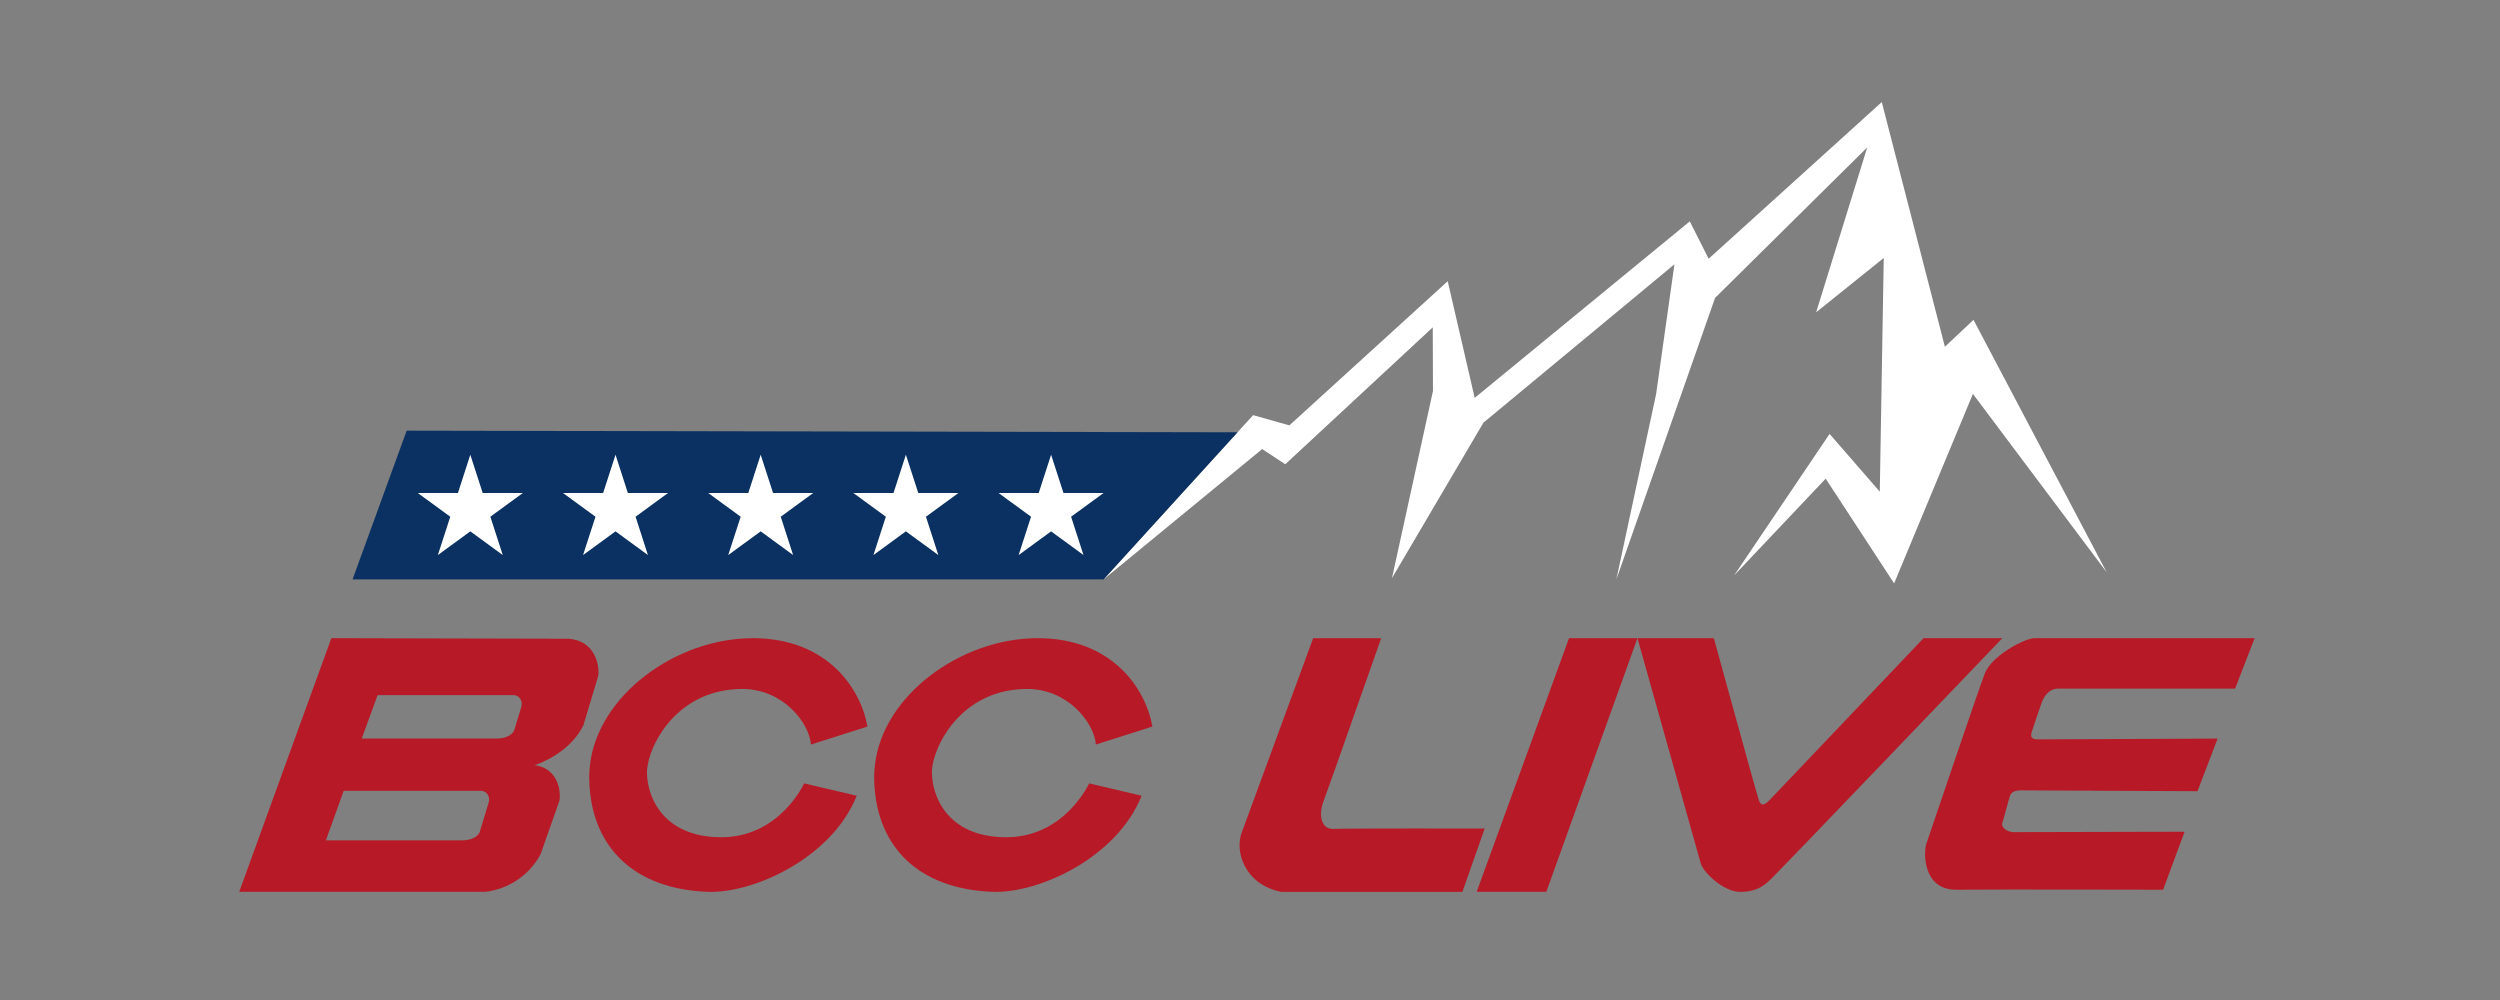 <svg xmlns="http://www.w3.org/2000/svg" xmlns:xlink="http://www.w3.org/1999/xlink" width="250" zoomAndPan="magnify" viewBox="0 0 187.5 75" height="100" preserveAspectRatio="xMidYMid meet" version="1.0"><rect x="0" y="0" width="187.5" height="75" fill="#808080" stroke="none"/><path fill="#ffffff" d="M 148.012 23.988 L 145.867 26.008 L 141.133 7.656 L 128.148 19.406 L 126.734 16.602 L 110.602 29.84 L 108.578 21.09 L 96.703 31.902 L 93.984 31.137 L 92.812 32.422 L 82.766 43.457 L 94.664 33.68 L 96.395 34.82 L 107.457 24.551 L 107.473 29.324 L 104.398 43.359 L 111.258 31.699 L 125.582 19.824 L 124.211 29.543 L 121.227 43.457 L 128.629 22.344 L 140.043 11.055 L 136.211 23.422 L 141.281 19.348 L 140.984 36.875 L 137.219 32.543 L 130.059 43.156 L 136.926 35.898 L 142.059 43.754 L 147.969 29.543 L 157.996 42.914 Z M 148.012 23.988 " fill-opacity="1" fill-rule="nonzero"/><path fill="#0a3161" d="M 30.5 32.301 L 26.441 43.457 L 82.766 43.457 L 92.812 32.422 Z M 30.5 32.301 " fill-opacity="1" fill-rule="nonzero"/><path fill="#ffffff" d="M 35.273 34.105 L 36.203 36.977 L 39.211 36.977 L 36.777 38.754 L 37.707 41.629 L 35.273 39.852 L 32.84 41.629 L 33.77 38.754 L 31.336 36.977 L 34.344 36.977 Z M 35.273 34.105 " fill-opacity="1" fill-rule="nonzero"/><path fill="#ffffff" d="M 46.164 34.105 L 47.09 36.977 L 50.098 36.977 L 47.668 38.754 L 48.594 41.629 L 46.164 39.852 L 43.73 41.629 L 44.66 38.754 L 42.227 36.977 L 45.234 36.977 Z M 46.164 34.105 " fill-opacity="1" fill-rule="nonzero"/><path fill="#ffffff" d="M 57.051 34.105 L 57.98 36.977 L 60.988 36.977 L 58.555 38.754 L 59.484 41.629 L 57.051 39.852 L 54.617 41.629 L 55.551 38.754 L 53.117 36.977 L 56.121 36.977 Z M 57.051 34.105 " fill-opacity="1" fill-rule="nonzero"/><path fill="#ffffff" d="M 67.941 34.105 L 68.871 36.977 L 71.879 36.977 L 69.445 38.754 L 70.375 41.629 L 67.941 39.852 L 65.508 41.629 L 66.438 38.754 L 64.004 36.977 L 67.012 36.977 Z M 67.941 34.105 " fill-opacity="1" fill-rule="nonzero"/><path fill="#ffffff" d="M 78.832 34.105 L 79.762 36.977 L 82.766 36.977 L 80.332 38.754 L 81.262 41.629 L 78.832 39.852 L 76.398 41.629 L 77.328 38.754 L 74.895 36.977 L 77.902 36.977 Z M 78.832 34.105 " fill-opacity="1" fill-rule="nonzero"/><path fill="#b81926" d="M 42.676 47.906 L 24.852 47.863 L 21.395 57.375 L 17.941 66.887 L 36.352 66.887 C 37.531 66.785 39.453 66.082 40.543 64.07 L 41.961 60.039 C 42.109 58.988 41.617 57.562 40.09 57.391 C 40.09 57.391 40.109 57.383 40.137 57.375 C 40.473 57.262 42.73 56.453 43.754 54.402 L 44.867 50.691 C 44.984 49.891 44.625 48.066 42.676 47.906 M 36.645 60.207 L 36.008 62.305 C 35.891 62.789 35.293 63.043 34.559 63.027 L 24.441 63.027 L 25.777 59.309 L 36.051 59.309 C 36.527 59.309 36.785 59.77 36.645 60.207 M 28.32 52.133 L 38.496 52.133 C 38.973 52.133 39.234 52.594 39.094 53.031 L 38.598 54.672 C 38.477 55.152 37.879 55.41 37.145 55.391 L 27.129 55.391 Z M 28.32 52.133 " fill-opacity="1" fill-rule="nonzero"/><path fill="#b81926" d="M 55.688 51.672 C 58.73 51.672 60.703 54.223 60.82 55.84 L 65.059 54.492 C 64.555 51.613 62.016 47.863 56.465 47.863 C 50.656 47.863 44.828 52.191 44.25 57.375 C 44.219 57.652 44.191 57.93 44.191 58.211 C 44.191 63.398 47.449 66.699 53.121 66.887 C 56.555 67 62.402 64.328 64.254 59.68 L 60.312 58.754 C 60.312 58.754 58.465 62.824 54.047 62.793 C 49.598 62.766 48.492 59.59 48.523 57.852 C 48.527 57.711 48.547 57.547 48.578 57.375 C 48.914 55.418 51.043 51.672 55.688 51.672 " fill-opacity="1" fill-rule="nonzero"/><path fill="#b81926" d="M 77.055 51.672 C 80.098 51.672 82.07 54.223 82.191 55.84 L 86.43 54.492 C 85.922 51.613 83.387 47.863 77.832 47.863 C 72.023 47.863 66.195 52.191 65.621 57.375 C 65.59 57.652 65.562 57.93 65.562 58.211 C 65.562 63.398 68.82 66.699 74.488 66.887 C 77.922 67 83.77 64.328 85.621 59.68 L 81.684 58.754 C 81.684 58.754 79.836 62.824 75.418 62.793 C 70.965 62.766 69.863 59.59 69.895 57.852 C 69.895 57.711 69.918 57.547 69.945 57.375 C 70.285 55.418 72.41 51.672 77.055 51.672 " fill-opacity="1" fill-rule="nonzero"/><path fill="#b81926" d="M 114.215 57.375 L 110.75 66.887 L 115.973 66.887 L 122.809 47.863 L 117.676 47.863 Z M 114.215 57.375 " fill-opacity="1" fill-rule="nonzero"/><path fill="#b81926" d="M 144.266 47.863 C 144.266 47.863 138.625 53.801 135.223 57.375 C 133.836 58.836 132.812 59.902 132.711 60.008 C 132.355 60.367 132.09 60.52 131.914 60.008 C 131.863 59.863 131.562 58.809 131.164 57.375 C 130.168 53.797 128.539 47.863 128.539 47.863 L 122.809 47.863 C 122.809 47.863 124.207 52.828 125.484 57.375 C 126.52 61.051 127.473 64.453 127.555 64.75 C 127.734 65.41 129.258 66.906 130.539 66.891 C 131.82 66.879 132.328 66.398 132.867 65.887 C 133.121 65.645 137.027 61.586 141.062 57.375 C 145.539 52.711 150.176 47.863 150.176 47.863 Z M 144.266 47.863 " fill-opacity="1" fill-rule="nonzero"/><path fill="#b81926" d="M 153.129 52.691 C 153.219 52.453 153.547 51.645 154.383 51.645 L 167.633 51.645 L 169.098 47.863 L 152.594 47.863 C 151.848 47.863 149.371 49.184 148.863 50.504 C 148.602 51.18 147.512 54.355 146.484 57.375 C 145.504 60.254 144.578 62.988 144.477 63.281 C 144.266 63.879 144.176 66.758 146.746 66.73 C 149.312 66.699 162.234 66.73 162.234 66.73 L 163.844 62.379 C 163.844 62.379 151.52 62.41 151.043 62.41 C 150.566 62.41 150.059 62.082 150.176 61.719 C 150.297 61.359 150.621 60.07 150.742 59.711 C 150.859 59.352 151.203 59.277 151.59 59.277 C 151.98 59.277 164.812 59.34 164.812 59.34 L 165.562 57.379 L 166.32 55.395 C 166.32 55.395 153.367 55.453 152.832 55.453 C 152.293 55.453 152.293 55.184 152.383 54.883 C 152.477 54.582 153.039 52.93 153.129 52.691 " fill-opacity="1" fill-rule="nonzero"/><path fill="#b81926" d="M 100.035 62.168 C 99.082 62.227 98.871 61.117 99.262 60.098 C 99.367 59.816 99.746 58.758 100.238 57.375 C 101.523 53.742 103.59 47.863 103.59 47.863 L 98.488 47.863 L 94.992 57.375 L 93.176 62.316 C 92.52 63.848 93.383 66.367 96.102 66.891 L 109.68 66.891 L 111.352 62.141 C 111.348 62.137 100.691 62.125 100.035 62.168 " fill-opacity="1" fill-rule="nonzero"/></svg>